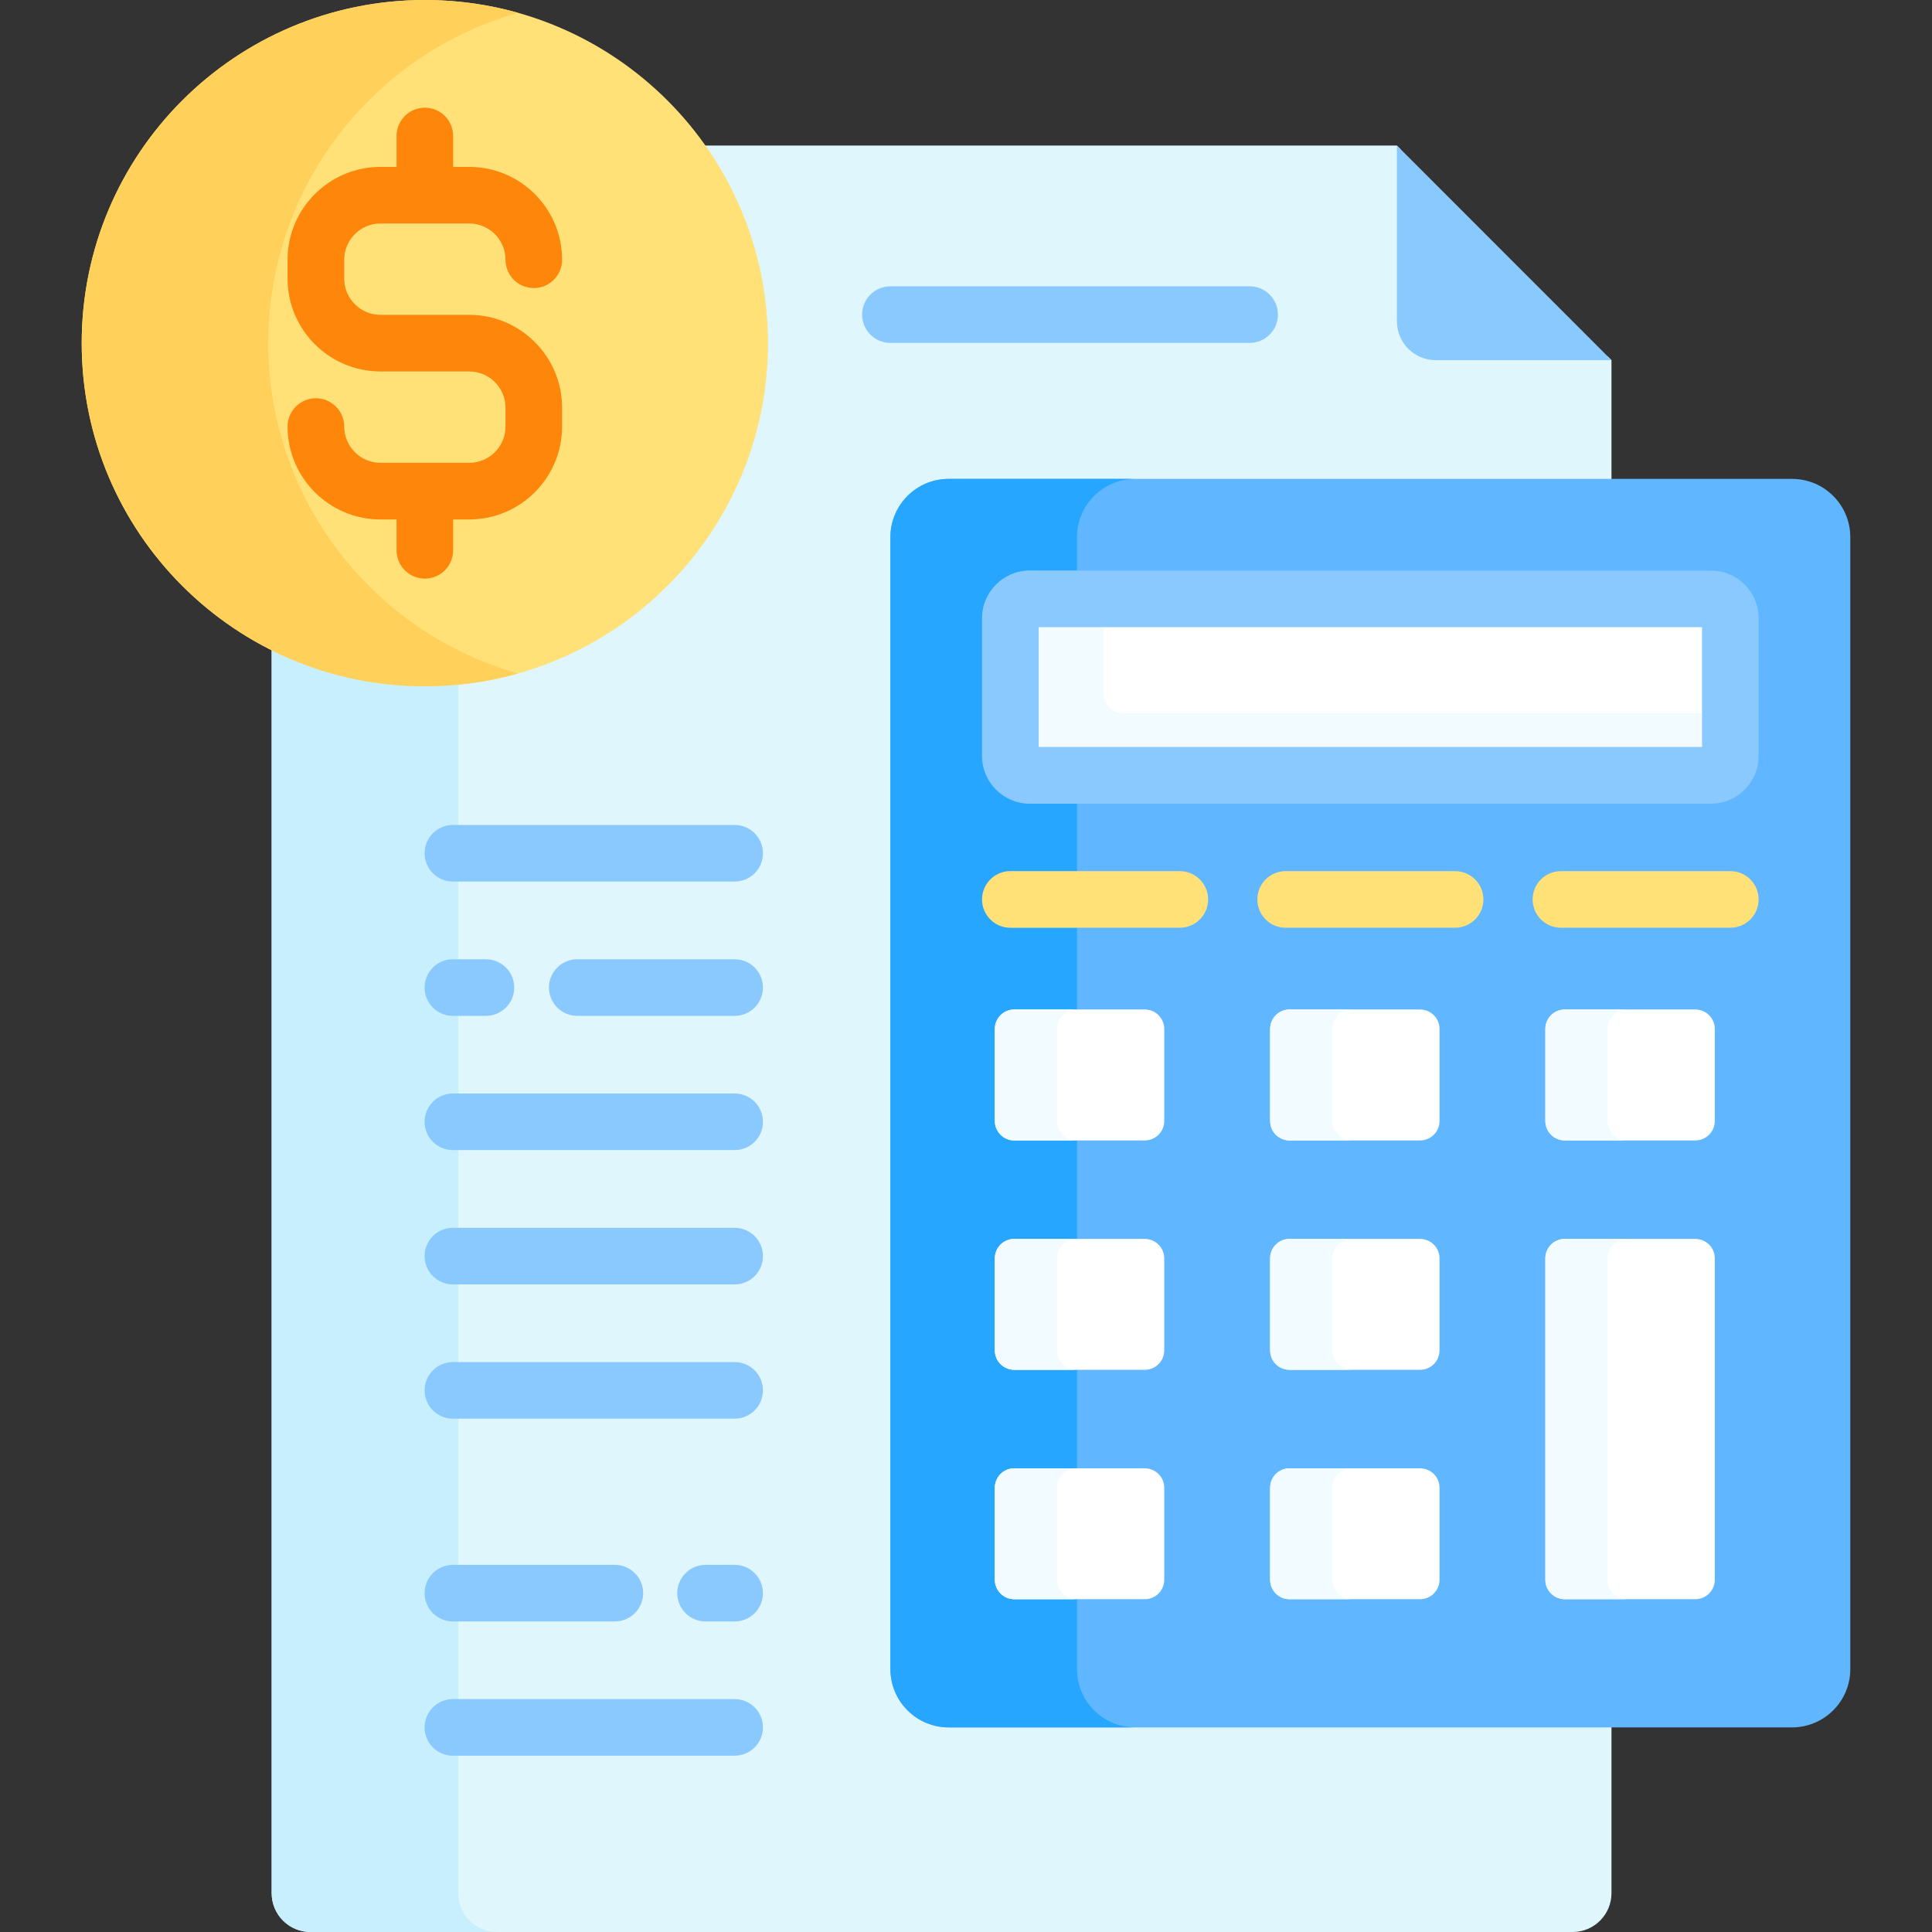 <svg width="31" height="31" viewBox="0 0 31 31" fill="none" xmlns="http://www.w3.org/2000/svg">
<rect x="0" y="0" width="31" height="31" fill="#333333" stroke="none"/>
<g clip-path="url(#clip0_314_393)">
<path d="M23.038 5.718C22.727 5.718 22.474 5.466 22.474 5.155V2.396L22.414 2.335H11.242C11.884 3.229 12.263 4.324 12.263 5.506C12.263 8.509 9.82 10.952 6.817 10.952C5.933 10.952 5.098 10.74 4.359 10.365V30.376C4.359 30.721 4.638 31 4.982 31H25.234C25.578 31 25.857 30.721 25.857 30.376V27.657H15.223C14.74 27.657 14.348 27.264 14.348 26.782V8.619C14.348 8.137 14.74 7.744 15.223 7.744H25.857V5.779L25.797 5.718H23.038Z" fill="#DFF6FD"/>
<path d="M7.353 30.376V10.926C7.176 10.943 6.998 10.952 6.817 10.952C5.933 10.952 5.098 10.74 4.359 10.365V30.376C4.359 30.721 4.638 31 4.982 31H7.976C7.632 31 7.353 30.721 7.353 30.376V30.376Z" fill="#C8EFFE"/>
<path d="M6.817 11.012C9.858 11.012 12.323 8.547 12.323 5.506C12.323 2.465 9.858 0 6.817 0C3.776 0 1.311 2.465 1.311 5.506C1.311 8.547 3.776 11.012 6.817 11.012Z" fill="#FFE177"/>
<path d="M4.305 5.506C4.305 2.984 6 0.858 8.314 0.206C7.838 0.072 7.336 0 6.817 0C3.776 0 1.311 2.465 1.311 5.506C1.311 8.547 3.776 11.012 6.817 11.012C7.336 11.012 7.838 10.941 8.314 10.806C6.001 10.154 4.305 8.028 4.305 5.506V5.506Z" fill="#FFD15B"/>
<path d="M7.529 5.052H6.105C5.784 5.052 5.523 4.791 5.523 4.47V4.168C5.523 3.847 5.784 3.586 6.105 3.586H7.529C7.85 3.586 8.111 3.847 8.111 4.168C8.111 4.419 8.314 4.622 8.565 4.622C8.816 4.622 9.019 4.419 9.019 4.168C9.019 3.346 8.351 2.678 7.529 2.678H7.271V2.182C7.271 1.931 7.068 1.728 6.817 1.728C6.566 1.728 6.363 1.931 6.363 2.182V2.678H6.105C5.283 2.678 4.614 3.346 4.614 4.168V4.47C4.614 5.292 5.283 5.96 6.105 5.96H7.529C7.85 5.96 8.111 6.221 8.111 6.542V6.844C8.111 7.165 7.85 7.426 7.529 7.426H6.105C5.784 7.426 5.523 7.165 5.523 6.844C5.523 6.594 5.319 6.39 5.069 6.39C4.818 6.39 4.614 6.594 4.614 6.844C4.614 7.666 5.283 8.335 6.105 8.335H6.363V8.83C6.363 9.081 6.566 9.284 6.817 9.284C7.068 9.284 7.271 9.081 7.271 8.83V8.335H7.529C8.351 8.335 9.019 7.666 9.019 6.844V6.542C9.019 5.721 8.351 5.052 7.529 5.052V5.052Z" fill="#FE860A"/>
<path d="M28.754 27.717H15.223C14.706 27.717 14.287 27.298 14.287 26.782V8.619C14.287 8.103 14.706 7.684 15.223 7.684H28.754C29.27 7.684 29.689 8.102 29.689 8.619V26.782C29.689 27.298 29.27 27.717 28.754 27.717Z" fill="#60B7FF"/>
<path d="M17.281 26.782V25.66H16.275C16.102 25.66 15.963 25.52 15.963 25.348V23.872C15.963 23.699 16.102 23.56 16.275 23.56H17.281V21.979H16.275C16.102 21.979 15.963 21.84 15.963 21.667V20.191C15.963 20.019 16.102 19.879 16.275 19.879H17.281V18.299H16.275C16.102 18.299 15.963 18.159 15.963 17.987V16.51C15.963 16.338 16.102 16.198 16.275 16.198H17.281V14.886H16.212C15.961 14.886 15.758 14.683 15.758 14.432C15.758 14.181 15.961 13.978 16.212 13.978H17.281V12.895H16.524C16.102 12.895 15.758 12.551 15.758 12.129V9.921C15.758 9.498 16.102 9.155 16.524 9.155H17.281V8.619C17.281 8.103 17.7 7.684 18.217 7.684H15.223C14.706 7.684 14.287 8.103 14.287 8.619V26.782C14.287 27.298 14.706 27.717 15.223 27.717H18.217C17.7 27.717 17.281 27.298 17.281 26.782V26.782Z" fill="#26A6FE"/>
<path d="M18.931 14.886H16.212C15.962 14.886 15.758 14.683 15.758 14.432C15.758 14.181 15.962 13.978 16.212 13.978H18.931C19.181 13.978 19.385 14.181 19.385 14.432C19.385 14.683 19.181 14.886 18.931 14.886Z" fill="#FFE177"/>
<path d="M23.347 14.886H20.629C20.378 14.886 20.175 14.683 20.175 14.432C20.175 14.181 20.378 13.978 20.629 13.978H23.347C23.598 13.978 23.802 14.181 23.802 14.432C23.802 14.683 23.598 14.886 23.347 14.886Z" fill="#FFE177"/>
<path d="M27.764 14.886H25.046C24.795 14.886 24.592 14.683 24.592 14.432C24.592 14.181 24.795 13.978 25.046 13.978H27.764C28.015 13.978 28.218 14.181 28.218 14.432C28.218 14.683 28.015 14.886 27.764 14.886Z" fill="#FFE177"/>
<path d="M15.963 17.987V16.51C15.963 16.338 16.102 16.198 16.275 16.198H18.369C18.541 16.198 18.681 16.338 18.681 16.51V17.987C18.681 18.159 18.541 18.299 18.369 18.299H16.275C16.102 18.299 15.963 18.159 15.963 17.987Z" fill="white"/>
<path d="M16.961 17.987V16.51C16.961 16.338 17.101 16.198 17.273 16.198H16.275C16.102 16.198 15.963 16.338 15.963 16.51V17.987C15.963 18.159 16.102 18.299 16.275 18.299H17.273C17.101 18.299 16.961 18.159 16.961 17.987Z" fill="#F2FBFF"/>
<path d="M20.38 17.987V16.51C20.38 16.338 20.519 16.198 20.692 16.198H22.786C22.958 16.198 23.098 16.338 23.098 16.51V17.987C23.098 18.159 22.958 18.299 22.786 18.299H20.692C20.519 18.299 20.38 18.159 20.38 17.987Z" fill="white"/>
<path d="M21.378 17.987V16.51C21.378 16.338 21.517 16.198 21.689 16.198H20.692C20.519 16.198 20.38 16.338 20.38 16.51V17.987C20.38 18.159 20.519 18.299 20.692 18.299H21.689C21.517 18.299 21.378 18.159 21.378 17.987Z" fill="#F2FBFF"/>
<path d="M24.796 17.987V16.51C24.796 16.338 24.936 16.198 25.108 16.198H27.203C27.375 16.198 27.515 16.338 27.515 16.51V17.987C27.515 18.159 27.375 18.299 27.203 18.299H25.108C24.936 18.299 24.796 18.159 24.796 17.987Z" fill="white"/>
<path d="M25.794 17.987V16.51C25.794 16.338 25.934 16.198 26.106 16.198H25.108C24.936 16.198 24.796 16.338 24.796 16.51V17.987C24.796 18.159 24.936 18.299 25.108 18.299H26.106C25.934 18.299 25.794 18.159 25.794 17.987Z" fill="#F2FBFF"/>
<path d="M20.38 21.667V20.191C20.38 20.019 20.519 19.879 20.692 19.879H22.786C22.958 19.879 23.098 20.019 23.098 20.191V21.667C23.098 21.84 22.958 21.979 22.786 21.979H20.692C20.519 21.979 20.38 21.84 20.38 21.667Z" fill="white"/>
<path d="M21.378 21.667V20.191C21.378 20.019 21.517 19.879 21.689 19.879H20.692C20.519 19.879 20.38 20.019 20.38 20.191V21.667C20.38 21.84 20.519 21.979 20.692 21.979H21.689C21.517 21.979 21.378 21.84 21.378 21.667Z" fill="#F2FBFF"/>
<path d="M24.796 20.191V25.348C24.796 25.52 24.936 25.66 25.108 25.66H27.203C27.375 25.66 27.515 25.52 27.515 25.348V20.191C27.515 20.019 27.375 19.879 27.203 19.879H25.108C24.936 19.879 24.796 20.019 24.796 20.191Z" fill="white"/>
<path d="M25.794 25.348V20.191C25.794 20.019 25.934 19.879 26.106 19.879H25.108C24.936 19.879 24.796 20.019 24.796 20.191V25.348C24.796 25.52 24.936 25.66 25.108 25.66H26.106C25.934 25.66 25.794 25.52 25.794 25.348Z" fill="#F2FBFF"/>
<path d="M15.963 21.667V20.191C15.963 20.019 16.102 19.879 16.275 19.879H18.369C18.541 19.879 18.681 20.019 18.681 20.191V21.667C18.681 21.84 18.541 21.979 18.369 21.979H16.275C16.102 21.979 15.963 21.84 15.963 21.667Z" fill="white"/>
<path d="M16.961 21.667V20.191C16.961 20.019 17.101 19.879 17.273 19.879H16.275C16.102 19.879 15.963 20.019 15.963 20.191V21.667C15.963 21.84 16.102 21.979 16.275 21.979H17.273C17.101 21.979 16.961 21.84 16.961 21.667Z" fill="#F2FBFF"/>
<path d="M15.963 25.348V23.872C15.963 23.699 16.102 23.56 16.275 23.56H18.369C18.541 23.56 18.681 23.699 18.681 23.872V25.348C18.681 25.52 18.541 25.66 18.369 25.66H16.275C16.102 25.66 15.963 25.52 15.963 25.348Z" fill="white"/>
<path d="M16.961 25.348V23.872C16.961 23.699 17.101 23.56 17.273 23.56H16.275C16.102 23.56 15.963 23.699 15.963 23.872V25.348C15.963 25.52 16.102 25.66 16.275 25.66H17.273C17.101 25.66 16.961 25.52 16.961 25.348Z" fill="#F2FBFF"/>
<path d="M20.38 25.348V23.872C20.38 23.699 20.519 23.56 20.692 23.56H22.786C22.958 23.56 23.098 23.699 23.098 23.872V25.348C23.098 25.52 22.958 25.66 22.786 25.66H20.692C20.519 25.66 20.38 25.52 20.38 25.348Z" fill="white"/>
<path d="M21.378 25.348V23.872C21.378 23.699 21.517 23.56 21.689 23.56H20.692C20.519 23.56 20.38 23.699 20.38 23.872V25.348C20.38 25.52 20.519 25.66 20.692 25.66H21.689C21.517 25.66 21.378 25.52 21.378 25.348Z" fill="#F2FBFF"/>
<path d="M16.212 12.129V9.921C16.212 9.749 16.352 9.609 16.524 9.609H27.452C27.625 9.609 27.764 9.749 27.764 9.921V12.129C27.764 12.301 27.625 12.441 27.452 12.441H16.524C16.352 12.441 16.212 12.301 16.212 12.129V12.129Z" fill="white"/>
<path d="M18.021 11.443C17.849 11.443 17.709 11.303 17.709 11.131V9.609H16.524C16.352 9.609 16.212 9.749 16.212 9.921V12.129C16.212 12.301 16.352 12.441 16.524 12.441H27.452C27.625 12.441 27.764 12.301 27.764 12.129V11.443H18.021Z" fill="#F2FBFF"/>
<path d="M27.452 12.895H16.524C16.102 12.895 15.758 12.551 15.758 12.129V9.921C15.758 9.498 16.102 9.155 16.524 9.155H27.452C27.875 9.155 28.218 9.499 28.218 9.921V12.129C28.218 12.551 27.875 12.895 27.452 12.895ZM16.666 11.986H27.31V10.063H16.666V11.986Z" fill="#8AC9FE"/>
<path d="M11.788 14.145H7.267C7.016 14.145 6.813 13.942 6.813 13.691C6.813 13.44 7.016 13.237 7.267 13.237H11.788C12.039 13.237 12.242 13.44 12.242 13.691C12.242 13.942 12.039 14.145 11.788 14.145Z" fill="#8AC9FE"/>
<path d="M11.788 16.3H9.262C9.012 16.3 8.808 16.096 8.808 15.846C8.808 15.595 9.012 15.392 9.262 15.392H11.788C12.039 15.392 12.242 15.595 12.242 15.846C12.242 16.096 12.039 16.3 11.788 16.3Z" fill="#8AC9FE"/>
<path d="M7.797 16.3H7.267C7.016 16.3 6.813 16.096 6.813 15.846C6.813 15.595 7.016 15.392 7.267 15.392H7.797C8.048 15.392 8.251 15.595 8.251 15.846C8.251 16.096 8.048 16.3 7.797 16.3Z" fill="#8AC9FE"/>
<path d="M11.788 18.454H7.267C7.016 18.454 6.813 18.251 6.813 18C6.813 17.749 7.016 17.546 7.267 17.546H11.788C12.039 17.546 12.242 17.749 12.242 18C12.242 18.251 12.039 18.454 11.788 18.454Z" fill="#8AC9FE"/>
<path d="M11.788 20.609H7.267C7.016 20.609 6.813 20.406 6.813 20.155C6.813 19.904 7.016 19.701 7.267 19.701H11.788C12.039 19.701 12.242 19.904 12.242 20.155C12.242 20.406 12.039 20.609 11.788 20.609Z" fill="#8AC9FE"/>
<path d="M11.788 22.763H7.267C7.016 22.763 6.813 22.56 6.813 22.309C6.813 22.058 7.016 21.855 7.267 21.855H11.788C12.039 21.855 12.242 22.058 12.242 22.309C12.242 22.56 12.039 22.763 11.788 22.763Z" fill="#8AC9FE"/>
<path d="M11.788 26.017H11.321C11.07 26.017 10.867 25.814 10.867 25.563C10.867 25.312 11.07 25.109 11.321 25.109H11.788C12.039 25.109 12.242 25.312 12.242 25.563C12.242 25.814 12.039 26.017 11.788 26.017Z" fill="#8AC9FE"/>
<path d="M9.865 26.017H7.267C7.016 26.017 6.813 25.814 6.813 25.563C6.813 25.312 7.016 25.109 7.267 25.109H9.865C10.116 25.109 10.32 25.312 10.32 25.563C10.32 25.814 10.116 26.017 9.865 26.017Z" fill="#8AC9FE"/>
<path d="M11.788 28.171H7.267C7.016 28.171 6.813 27.968 6.813 27.717C6.813 27.466 7.016 27.263 7.267 27.263H11.788C12.039 27.263 12.242 27.466 12.242 27.717C12.242 27.968 12.039 28.171 11.788 28.171Z" fill="#8AC9FE"/>
<path d="M22.414 2.335V5.155C22.414 5.5 22.693 5.779 23.038 5.779H25.857L22.414 2.335Z" fill="#8AC9FE"/>
<path d="M20.051 5.502H14.287C14.036 5.502 13.833 5.299 13.833 5.048C13.833 4.797 14.036 4.594 14.287 4.594H20.051C20.302 4.594 20.505 4.797 20.505 5.048C20.505 5.299 20.302 5.502 20.051 5.502Z" fill="#8AC9FE"/>
</g>
<defs>
<clipPath id="clip0_314_393">
<rect width="31" height="31" fill="white"/>
</clipPath>
</defs>
</svg>
